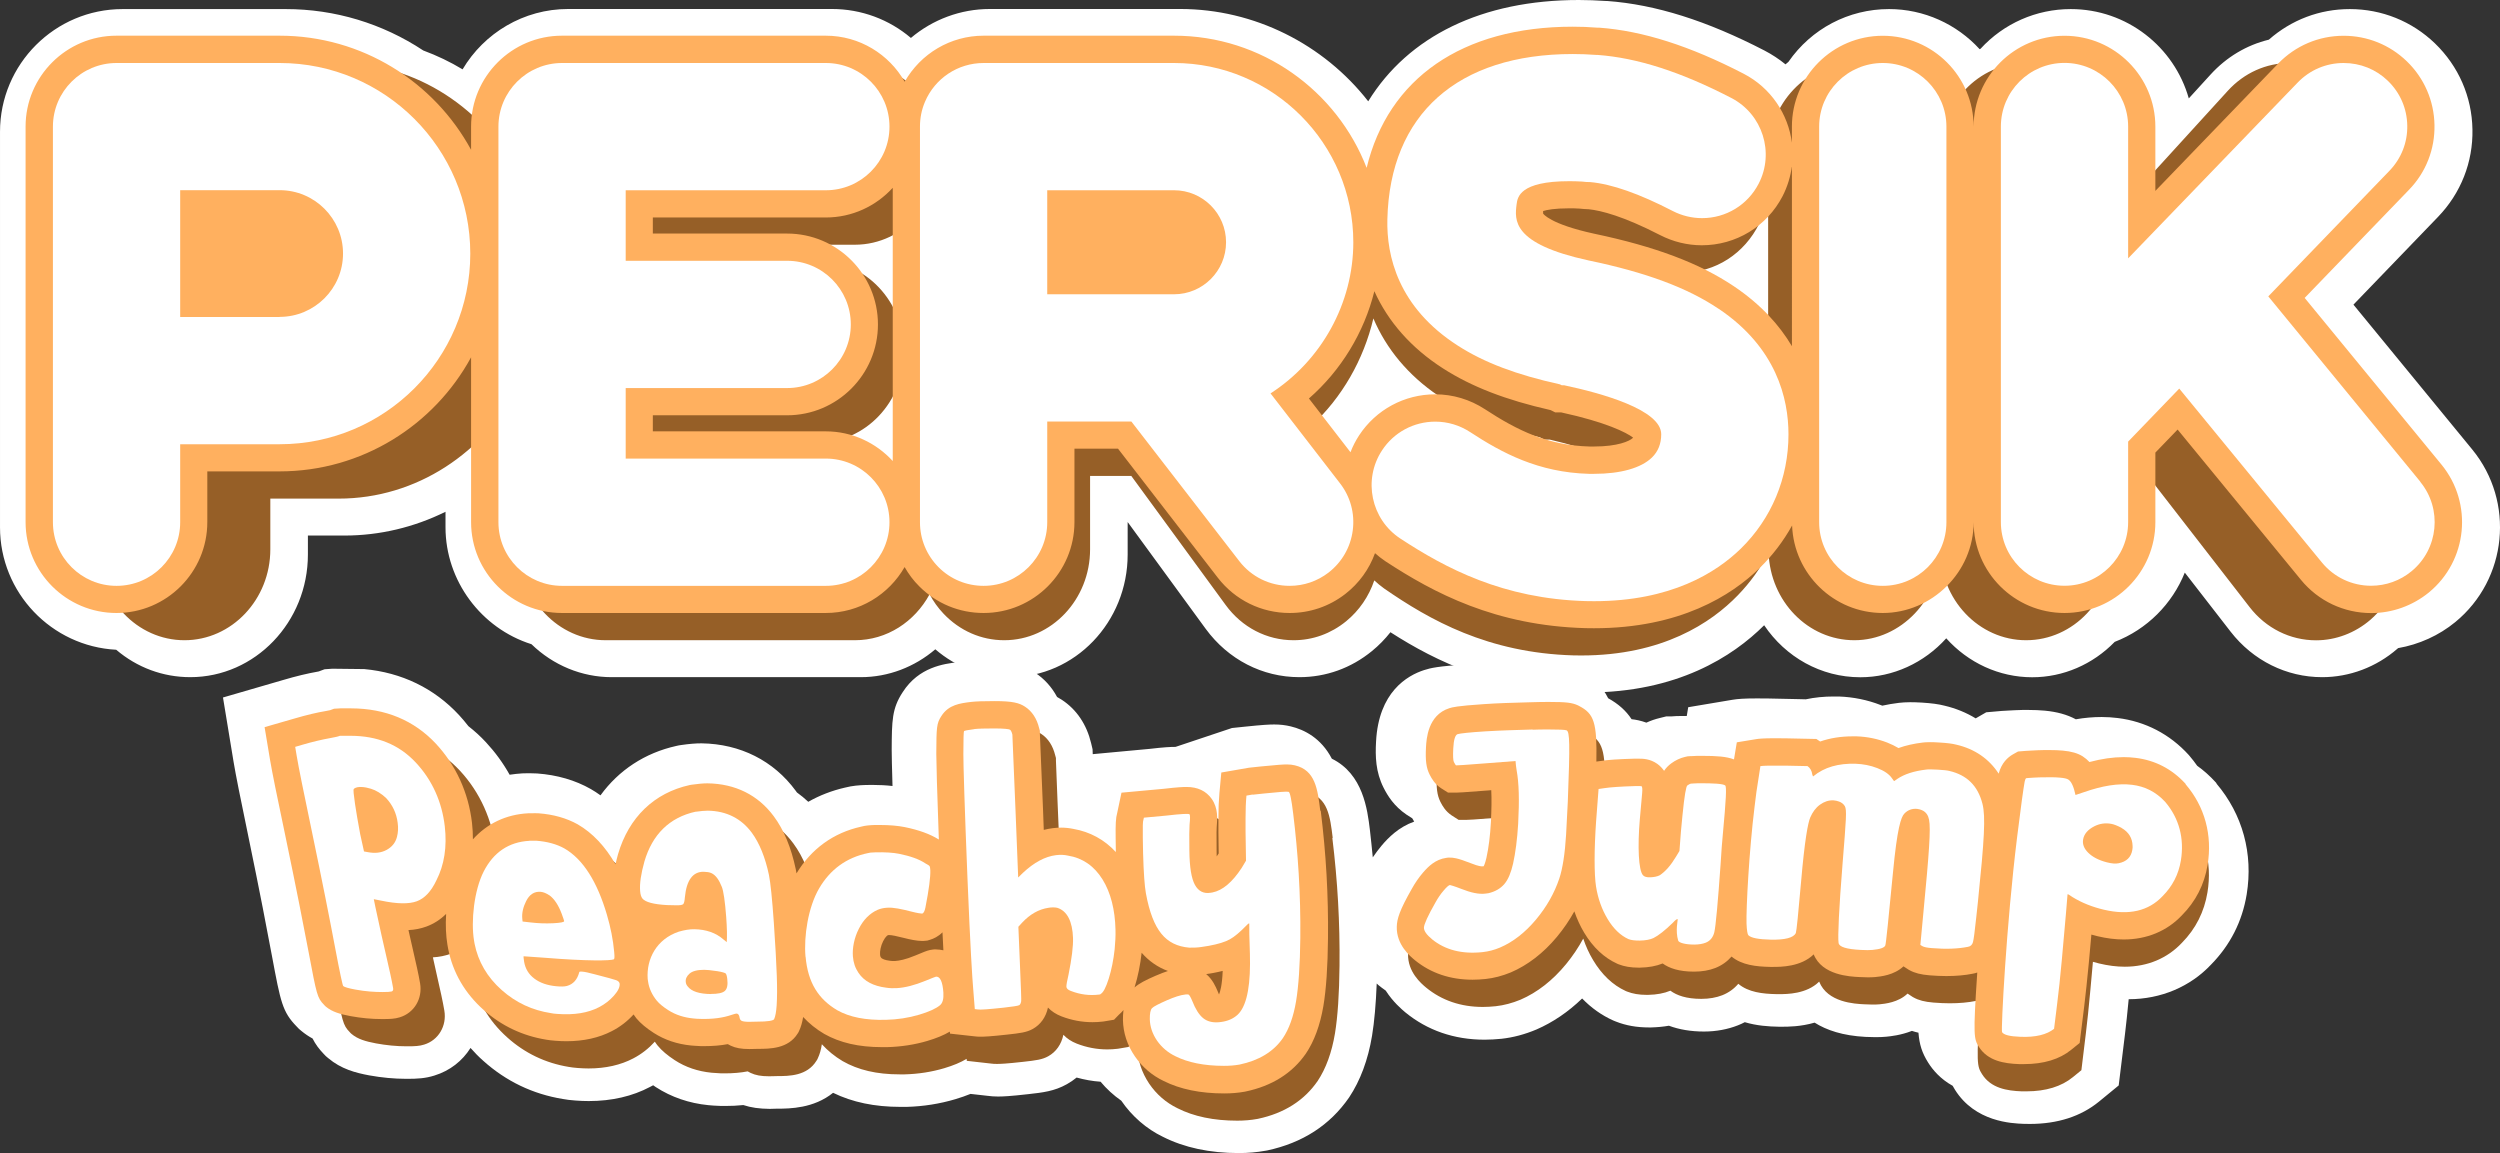 <svg version="1.1" xmlns="http://www.w3.org/2000/svg" xmlns:xlink="http://www.w3.org/1999/xlink" width="391.473" height="180.559" viewBox="0,0,391.473,180.559"><rect x="0" y="0" width="391.473" height="180.559" fill="#333333" stroke="none"/><g transform="translate(7.986,-180.7)"><g data-paper-data="{&quot;isPaintingLayer&quot;:true}" fill-rule="nonzero" stroke="none" stroke-width="0" stroke-linecap="butt" stroke-linejoin="miter" stroke-miterlimit="10" stroke-dasharray="" stroke-dashoffset="0" style="mix-blend-mode: normal"><g><path d="M375.291,254.257c4.975,6.069 4.094,15.052 -1.976,20.027c-2.288,1.876 -5.131,2.985 -8.073,3.184c-0.341,0.384 -0.696,0.739 -1.094,1.08c-2.402,2.075 -5.43,3.227 -8.528,3.227c-4.051,0 -7.846,-1.89 -10.405,-5.202l-14.711,-18.961v5.671c0,6.439 -4.307,11.883 -10.191,13.631c-2.459,2.971 -6.069,4.861 -10.092,4.861v0c-5.487,0 -10.206,-3.497 -12.295,-8.486c-1.109,1.109 -2.402,2.033 -3.838,2.743c-2.445,3.468 -6.354,5.728 -10.76,5.728c-6.951,0 -12.665,-5.629 -13.347,-12.807c-0.455,0.526 -0.938,1.023 -1.436,1.507c-0.071,0.057 -0.142,0.128 -0.199,0.185c-0.952,1.45 -2.033,2.814 -3.255,4.079c-4.165,4.307 -11.797,9.424 -24.519,9.424c-0.398,0 -0.81,-0.014 -1.222,-0.014c-13.375,-0.384 -22.486,-5.515 -29.664,-10.49c-0.54,-0.384 -1.038,-0.81 -1.521,-1.251c-0.853,2.516 -2.359,4.719 -4.406,6.396c-2.388,1.947 -5.231,2.971 -8.23,2.971c-4.207,0 -8.088,-2.018 -10.646,-5.529l-14.768,-20.198h-6.453v11.499c0,7.846 -6.027,14.228 -13.446,14.228c-3.596,0 -6.965,-1.478 -9.509,-4.165c-0.824,-0.867 -1.507,-1.834 -2.075,-2.857c-0.043,-0.043 -0.1,-0.071 -0.142,-0.114c-2.331,4.264 -6.666,7.135 -11.641,7.135h-39.045c-3.923,0 -7.434,-1.791 -9.893,-4.62c-6.368,-1.421 -11.129,-7.093 -11.129,-13.873v-11.755c-5.629,5.032 -12.878,8.073 -20.795,8.073h-10.703v7.946c0,7.846 -6.027,14.228 -13.446,14.228c-3.767,0 -7.178,-1.649 -9.623,-4.307c-0.327,0.014 -0.64,0.043 -0.967,0.043c-7.846,0 -14.228,-6.382 -14.228,-14.228v-61.944c0,-7.846 6.382,-14.228 14.228,-14.228h25.542c7.135,0 13.773,2.217 19.26,5.984c4.023,1.407 7.69,3.61 10.845,6.467c0.867,-7.007 6.851,-12.451 14.1,-12.451h41.305c5.089,0 9.537,2.715 12.053,6.752c0.142,0.1 0.284,0.199 0.412,0.298c2.516,-4.321 7.135,-7.05 12.238,-7.05h29.821c13.731,0 25.485,8.599 30.162,20.695c3.369,-13.972 14.939,-22.103 32.265,-22.103c1.237,0 2.516,0.043 3.923,0.156h0.27c6.766,0.497 14.143,2.843 22.572,7.206c2.459,1.265 4.364,3.17 5.671,5.387c1.009,-1.834 2.388,-3.411 4.037,-4.605c2.502,-4.037 6.979,-6.737 12.068,-6.737c5.757,0 10.717,3.44 12.949,8.372c1.265,-1.322 2.772,-2.374 4.449,-3.084c2.615,-3.212 6.595,-5.288 11.058,-5.288c7.846,0 14.228,6.382 14.228,14.228v6.823l11.343,-12.437c2.118,-2.331 4.861,-3.781 7.832,-4.207l0.057,-0.057c2.715,-2.8 6.354,-4.349 10.248,-4.349c3.71,0 7.206,1.407 9.879,3.98c2.743,2.644 4.278,6.197 4.349,9.992c0.071,3.795 -1.336,7.405 -3.98,10.134l-16.346,16.943l21.42,26.097zM126.335,249.638c2.502,0.753 4.705,2.16 6.425,4.037v-10.092c-1.464,2.686 -3.71,4.833 -6.425,6.055zM132.774,229.511v-11.215c-1.805,0.952 -3.809,1.507 -5.956,1.507h-3.767c2.018,1.109 3.738,2.701 5.017,4.605c1.933,1.251 3.553,3.013 4.691,5.103zM269.824,230.818v-15.379c-0.497,0.526 -1.038,1.009 -1.606,1.45c-1.805,3.426 -4.804,5.842 -8.301,6.808c1.635,0.81 3.155,1.691 4.563,2.63c2.104,1.407 3.866,2.914 5.359,4.477zM204.44,252.31c0.341,-0.91 0.796,-1.791 1.35,-2.644c2.644,-4.023 7.093,-6.425 11.911,-6.425c0.071,0 0.142,0.014 0.213,0.014c-4.563,-3.17 -7.903,-7.221 -9.893,-11.897c-1.35,5.7 -4.15,10.973 -8.059,15.166zM233.849,249.922c0.128,0.057 0.27,0.1 0.398,0.142l-0.128,-0.071c-0.085,-0.028 -0.171,-0.043 -0.27,-0.071zM235.682,250.348h-0.569c1.166,0.341 2.388,0.597 3.653,0.782c-0.938,-0.256 -1.962,-0.526 -3.099,-0.782z" fill="#ffffff"/><path d="M240.529,289.124c-0.441,0 -0.895,0 -1.35,-0.014c-12.892,-0.37 -22.117,-4.705 -29.437,-9.41c-0.853,1.08 -1.819,2.075 -2.885,2.942c-3.283,2.686 -7.206,4.094 -11.371,4.094c-5.799,0 -11.144,-2.757 -14.669,-7.562l-12.224,-16.73v5.089c0,10.589 -8.258,19.203 -18.421,19.203c-4.321,0 -8.415,-1.535 -11.698,-4.364c-3.241,2.772 -7.363,4.364 -11.655,4.364h-39.045c-4.648,0 -9.14,-1.862 -12.537,-5.16c-7.889,-2.487 -13.461,-9.95 -13.461,-18.307v-2.431c-4.918,2.431 -10.319,3.724 -15.82,3.724h-5.728v2.971c0,10.589 -8.272,19.203 -18.421,19.203c-4.278,0 -8.329,-1.507 -11.598,-4.293c-10.12,-0.526 -18.194,-8.926 -18.194,-19.174v-61.944c0,-10.589 8.614,-19.203 19.203,-19.203h25.542c7.69,0 15.124,2.246 21.534,6.482c2.146,0.796 4.207,1.777 6.155,2.956c3.369,-5.686 9.566,-9.452 16.531,-9.452h41.305c4.605,0 8.955,1.635 12.366,4.534c3.411,-2.885 7.789,-4.534 12.352,-4.534h29.821c11.613,0 22.472,5.529 29.437,14.455c6.283,-10.191 17.81,-15.863 32.99,-15.863c1.365,0 2.757,0.057 4.264,0.156h0.171c7.576,0.554 15.593,3.084 24.633,7.761c1.166,0.611 2.26,1.322 3.283,2.16c0.156,-0.128 0.298,-0.256 0.455,-0.384c3.596,-5.202 9.424,-8.272 15.763,-8.272c5.472,0 10.604,2.359 14.185,6.283c0.043,-0.028 0.1,-0.057 0.142,-0.071c3.639,-3.966 8.727,-6.211 14.129,-6.211c8.784,0 16.204,5.927 18.478,13.986l3.411,-3.738c2.502,-2.743 5.629,-4.605 9.125,-5.458c3.539,-3.113 7.96,-4.79 12.679,-4.79c5.003,0 9.736,1.905 13.333,5.373c3.696,3.568 5.785,8.344 5.87,13.475c0.1,5.131 -1.819,9.978 -5.373,13.674l-13.262,13.759l18.606,22.685c6.709,8.187 5.515,20.312 -2.658,27.021c-2.558,2.104 -5.686,3.511 -8.955,4.079c-0.043,0.028 -0.071,0.071 -0.114,0.1c-3.298,2.871 -7.491,4.449 -11.783,4.449c-5.586,0 -10.817,-2.601 -14.328,-7.121l-7.178,-9.253c-1.962,4.904 -5.913,8.898 -10.973,10.845c-3.44,3.539 -8.073,5.543 -12.92,5.543c-5.188,0 -10.035,-2.274 -13.461,-6.098c-3.468,3.852 -8.344,6.098 -13.446,6.098c-6.211,0 -11.726,-3.184 -15.067,-8.145c-4.918,4.904 -13.617,10.532 -27.703,10.532zM205.89,263.51l5.614,5.245c0.37,0.355 0.682,0.611 0.967,0.796c6.908,4.79 14.953,9.267 26.978,9.609c0.355,0 0.711,0.014 1.08,0.014c10.973,0 17.455,-4.307 20.951,-7.903c0.952,-0.981 1.834,-2.089 2.686,-3.369l0.284,-0.441l0.583,-0.554c0.412,-0.398 0.796,-0.81 1.18,-1.237l7.59,-8.557l1.08,11.385c0.455,4.733 4.065,8.301 8.4,8.301c2.63,0 5.074,-1.322 6.709,-3.625l0.725,-1.038l1.137,-0.554c0.952,-0.469 1.791,-1.066 2.502,-1.791l5.245,-5.273l2.871,6.865c1.379,3.298 4.406,5.43 7.704,5.43c2.374,0 4.648,-1.109 6.268,-3.056l0.967,-1.166l1.45,-0.426c3.909,-1.151 6.638,-4.804 6.638,-8.869v-20.198l23.623,30.446c1.62,2.075 3.966,3.269 6.467,3.269c1.905,0 3.767,-0.711 5.273,-2.004c0.256,-0.213 0.483,-0.455 0.711,-0.696l1.35,-1.464l1.976,-0.128c1.919,-0.128 3.781,-0.867 5.259,-2.075c3.951,-3.241 4.52,-9.083 1.279,-13.02l-24.235,-29.522l19.416,-20.127c1.72,-1.777 2.63,-4.122 2.587,-6.595c-0.043,-2.473 -1.052,-4.776 -2.829,-6.496c-1.734,-1.677 -4.008,-2.587 -6.425,-2.587c-2.53,0 -4.904,1.009 -6.666,2.829l-1.18,1.222l-1.748,0.298c-1.862,0.27 -3.539,1.18 -4.861,2.63l-19.999,21.932v-19.672c0,-5.103 -4.15,-9.253 -9.253,-9.253c-2.8,0 -5.415,1.251 -7.192,3.454l-0.782,0.967l-1.137,0.483c-1.052,0.441 -1.99,1.094 -2.8,1.947l-5.089,5.302l-3.042,-6.695c-1.507,-3.312 -4.804,-5.458 -8.429,-5.458c-3.198,0 -6.14,1.649 -7.846,4.392l-0.512,0.824l-0.796,0.569c-1.038,0.753 -1.947,1.777 -2.601,2.971l-1.222,2.203v40.183l-8.571,-8.997c-1.308,-1.365 -2.829,-2.644 -4.534,-3.795c-1.194,-0.796 -2.544,-1.578 -3.994,-2.303l-11.641,-5.785l12.537,-3.454c2.217,-0.611 4.065,-2.146 5.231,-4.335l0.497,-0.938l0.839,-0.654c0.426,-0.327 0.768,-0.64 1.052,-0.938l4.733,-5.06l-3.553,-6.012c-0.895,-1.507 -2.16,-2.715 -3.667,-3.497c-7.818,-4.037 -14.569,-6.226 -20.639,-6.652h-0.142c-1.393,-0.1 -2.573,-0.142 -3.696,-0.142c-14.839,0 -24.576,6.496 -27.433,18.307l-2.857,11.869l3.653,8.599c1.635,3.852 4.378,7.135 8.145,9.751l8.926,6.197h5.259l0.085,-0.284l1.763,0.412c1.222,0.284 2.317,0.569 3.326,0.839l-2.047,9.708c-1.578,-0.227 -3.013,-0.54 -4.378,-0.952l-19.97,-5.984c-1.507,0.711 -2.8,1.834 -3.738,3.283c-0.341,0.526 -0.64,1.109 -0.881,1.72l-3.198,8.187l-12.437,-16.09l2.885,-3.084c3.326,-3.568 5.7,-8.031 6.851,-12.906l2.701,-11.456l-3.553,-9.182c-4.065,-10.476 -14.313,-17.526 -25.528,-17.526h-29.821c-3.298,0 -6.268,1.72 -7.946,4.591l-2.857,4.89l-5.543,-4.236l-0.512,-0.839c-1.72,-2.757 -4.648,-4.406 -7.832,-4.406h-41.305c-4.648,0 -8.585,3.482 -9.168,8.102l-1.18,9.481l-7.078,-6.396c-2.715,-2.459 -5.799,-4.293 -9.154,-5.458l-0.625,-0.213l-0.554,-0.384c-4.861,-3.34 -10.547,-5.117 -16.445,-5.117h-25.542c-5.103,0 -9.253,4.15 -9.253,9.253v61.944c0,5.103 4.15,9.253 9.253,9.253c0.156,0 0.298,-0.014 0.455,-0.028l2.558,-0.171l1.62,1.748c1.606,1.748 3.724,2.701 5.97,2.701c4.676,0 8.471,-4.15 8.471,-9.253v-12.92h15.678c6.368,0 12.565,-2.416 17.469,-6.808l8.287,-7.42v22.884c0,4.293 3.042,8.088 7.235,9.026l1.592,0.355l1.066,1.237c1.635,1.876 3.809,2.9 6.126,2.9h39.045c2.956,0 5.742,-1.748 7.277,-4.548l2.743,-5.003l5.444,4.023l0.668,1.052c0.398,0.725 0.853,1.35 1.336,1.862c1.592,1.677 3.681,2.615 5.899,2.615c4.676,0 8.471,-4.15 8.471,-9.253v-16.474h13.958l16.261,22.245c1.62,2.217 4.037,3.482 6.624,3.482c1.862,0 3.568,-0.625 5.074,-1.848c1.293,-1.066 2.274,-2.502 2.843,-4.15l2.487,-7.263zM218.285,238.309h0.057c0,0 -0.043,0 -0.057,0zM137.735,266.481l-8.642,-9.452c-1.123,-1.237 -2.573,-2.146 -4.179,-2.63l-12.736,-3.838l12.124,-5.472c1.691,-0.768 3.141,-2.146 4.094,-3.895l2.53,-4.676l-2.53,-4.676c-0.725,-1.35 -1.777,-2.487 -3.013,-3.283l-0.867,-0.554l-0.569,-0.853c-0.839,-1.251 -1.962,-2.288 -3.269,-3.013l-17.028,-9.338h23.183c1.251,0 2.473,-0.313 3.625,-0.924l7.306,-3.852v56.429z" fill="#ffffff"/><g><path d="M365.071,257.711c4.705,6.069 3.866,15.052 -1.862,20.027c-2.402,2.075 -5.43,3.227 -8.528,3.227c-4.051,0 -7.846,-1.89 -10.405,-5.202l-18.251,-23.538l-3.298,3.61v10.888c0,7.846 -6.027,14.228 -13.446,14.228v0c-7.405,0 -13.446,-6.382 -13.446,-14.228c0,7.846 -6.183,14.228 -13.446,14.228c-7.263,0 -13.162,-6.098 -13.432,-13.702c-1.279,2.431 -2.885,4.676 -4.819,6.666c-4.165,4.307 -11.797,9.424 -24.519,9.424c-0.398,0 -0.81,-0.014 -1.222,-0.014c-13.375,-0.384 -22.486,-5.515 -29.664,-10.49c-0.54,-0.384 -1.038,-0.81 -1.521,-1.251c-0.853,2.516 -2.359,4.719 -4.406,6.396c-2.388,1.947 -5.231,2.971 -8.23,2.971c-4.207,0 -8.088,-2.018 -10.646,-5.529l-14.768,-20.198h-6.453v11.499c0,7.846 -6.027,14.228 -13.446,14.228c-3.596,0 -6.965,-1.478 -9.509,-4.165c-0.867,-0.91 -1.592,-1.933 -2.175,-3.028c-2.331,4.293 -6.681,7.192 -11.684,7.192h-39.045c-7.405,0 -13.446,-6.382 -13.446,-14.228v-25.812c-5.472,10.632 -16.133,17.867 -28.357,17.867h-10.703v7.946c0,7.846 -6.041,14.228 -13.446,14.228c-7.405,0 -13.446,-6.382 -13.446,-14.228v-61.944c0,-7.846 6.027,-14.228 13.446,-14.228h24.149c12.224,0 22.884,7.235 28.357,17.867v-3.639c0,-7.846 6.027,-14.228 13.446,-14.228h39.045c5.003,0 9.367,2.914 11.684,7.206c2.359,-4.406 6.78,-7.206 11.67,-7.206h28.186c12.977,0 24.092,8.599 28.513,20.695c3.184,-13.972 14.114,-22.103 30.503,-22.103c1.166,0 2.388,0.043 3.71,0.156h0.256c6.396,0.497 13.375,2.843 21.335,7.206c4.065,2.217 6.595,6.339 7.15,10.803v-2.516c0,-7.846 6.041,-14.228 13.446,-14.228c7.405,0 13.446,6.382 13.446,14.228v0c0,-7.846 6.041,-14.228 13.446,-14.228c7.405,0 13.446,6.382 13.446,14.228v10.063l18.18,-19.942c2.558,-2.8 5.998,-4.349 9.68,-4.349c3.497,0 6.823,1.407 9.338,3.98c2.587,2.644 4.037,6.197 4.108,9.992c0.071,3.795 -1.265,7.405 -3.767,10.134l-15.45,16.943l20.255,26.097zM135.773,257.143v-42.769c-2.459,2.857 -5.984,4.648 -9.907,4.648h-25.599v2.516h19.871c7.405,0 13.446,6.382 13.446,14.228c0,7.846 -6.027,14.228 -13.446,14.228h-19.871v2.516h25.599c3.923,0 7.448,1.805 9.907,4.648zM245.362,253.49c-0.981,-0.796 -3.994,-2.416 -10.66,-3.951h-0.867l-0.682,-0.355c-6.652,-1.592 -11.712,-3.667 -15.92,-6.524c-4.705,-3.184 -8.13,-7.32 -10.163,-12.096c-1.521,6.467 -4.918,12.394 -9.694,16.801l6.155,8.415c0.327,-0.91 0.753,-1.791 1.279,-2.644c2.502,-4.023 6.709,-6.425 11.257,-6.425c2.615,0 5.16,0.81 7.363,2.331c4.875,3.383 9.367,5.671 15.493,5.842c0.242,0 0.441,0 0.654,0c3.511,0 5.259,-0.839 5.742,-1.336c0.014,-0.028 0.028,-0.043 0.043,-0.057zM268.886,210.962c-0.199,1.606 -0.64,3.198 -1.379,4.719c-2.317,4.747 -6.908,7.69 -11.954,7.69c-2.132,0 -4.264,-0.554 -6.169,-1.592c-5.444,-2.971 -8.742,-3.852 -10.575,-4.051c-0.441,-0.014 -0.895,-0.043 -1.35,-0.1c-0.54,-0.043 -1.052,-0.043 -1.549,-0.043c-2.16,0 -3.312,0.242 -3.852,0.426c0,0.185 -0.014,0.327 0,0.398c0,0 0.952,1.635 7.576,3.155c9.012,2.004 15.593,4.62 20.667,8.23c4.023,2.857 6.737,6.098 8.585,9.381z" fill="#965f27"/><path d="M372.349,273.474c-2.544,2.075 -5.742,3.227 -9.026,3.227c-4.278,0 -8.287,-1.89 -11.002,-5.202l-19.317,-23.538l-3.482,3.61v10.888c0,7.846 -6.382,14.228 -14.228,14.228v0c-7.846,0 -14.228,-6.382 -14.228,-14.228c0,7.846 -6.567,14.228 -14.228,14.228c-7.661,0 -13.915,-6.098 -14.2,-13.702c-1.35,2.431 -3.042,4.676 -5.089,6.666c-4.406,4.307 -12.494,9.424 -25.94,9.424c-0.426,0 -0.867,-0.014 -1.293,-0.014c-14.143,-0.384 -23.794,-5.515 -31.384,-10.49c-0.569,-0.384 -1.109,-0.81 -1.606,-1.251c-0.91,2.516 -2.502,4.719 -4.662,6.396c-2.516,1.947 -5.529,2.971 -8.699,2.971c-4.435,0 -8.543,-2.018 -11.257,-5.529l-15.621,-20.198h-6.823v11.499c0,7.846 -6.382,14.228 -14.228,14.228c-3.809,0 -7.377,-1.478 -10.063,-4.165c-0.924,-0.91 -1.677,-1.933 -2.303,-3.028c-2.459,4.293 -7.064,7.192 -12.352,7.192h-41.305c-7.846,0 -14.228,-6.382 -14.228,-14.228v-25.812c-5.785,10.632 -17.057,17.867 -29.991,17.867h-11.314v7.946c0,7.846 -6.382,14.228 -14.228,14.228c-7.846,0 -14.228,-6.382 -14.228,-14.228v-61.944c0,-7.846 6.382,-14.228 14.228,-14.228h25.542c12.935,0 24.206,7.235 29.991,17.867v-3.639c0,-7.846 6.382,-14.228 14.228,-14.228h41.305c5.302,0 9.921,2.914 12.366,7.206c2.502,-4.406 7.178,-7.206 12.352,-7.206h29.821c13.731,0 25.485,8.599 30.162,20.695c3.369,-13.972 14.939,-22.103 32.265,-22.103c1.237,0 2.516,0.043 3.923,0.156h0.27c6.766,0.497 14.143,2.843 22.572,7.206c4.293,2.217 6.979,6.339 7.562,10.803v-2.516c0,-7.846 6.382,-14.228 14.228,-14.228c7.846,0 14.228,6.382 14.228,14.228v0c0,-7.846 6.382,-14.228 14.228,-14.228c7.846,0 14.228,6.382 14.228,14.228v10.063l19.231,-19.942c2.715,-2.8 6.354,-4.349 10.248,-4.349c3.71,0 7.206,1.407 9.879,3.98c2.743,2.644 4.278,6.197 4.349,9.992c0.071,3.795 -1.336,7.405 -3.98,10.134l-16.346,16.943l21.42,26.097c4.975,6.069 4.094,15.052 -1.976,20.027zM131.808,252.878v-42.769c-2.615,2.857 -6.339,4.648 -10.49,4.648h-27.077v2.516h21.022c7.846,0 14.228,6.382 14.228,14.228c0,7.846 -6.382,14.228 -14.228,14.228h-21.022v2.516h27.077c4.15,0 7.889,1.805 10.49,4.648zM247.736,249.225c-1.038,-0.796 -4.222,-2.416 -11.272,-3.951h-0.924l-0.711,-0.355c-7.036,-1.592 -12.394,-3.667 -16.843,-6.524c-4.975,-3.184 -8.614,-7.32 -10.76,-12.096c-1.606,6.467 -5.202,12.394 -10.248,16.801l6.51,8.415c0.341,-0.91 0.796,-1.791 1.35,-2.644c2.644,-4.023 7.093,-6.425 11.911,-6.425c2.772,0 5.458,0.81 7.789,2.331c5.16,3.383 9.921,5.671 16.389,5.842c0.256,0 0.483,0 0.696,0c3.696,0 5.558,-0.839 6.069,-1.336c0.014,-0.028 0.028,-0.043 0.043,-0.057zM272.61,206.698c-0.213,1.606 -0.682,3.198 -1.464,4.719c-2.459,4.747 -7.306,7.69 -12.65,7.69c-2.26,0 -4.506,-0.554 -6.524,-1.592c-5.771,-2.971 -9.253,-3.852 -11.201,-4.051c-0.469,-0.014 -0.952,-0.043 -1.421,-0.1c-0.569,-0.043 -1.109,-0.043 -1.635,-0.043c-2.288,0 -3.497,0.242 -4.065,0.426c0,0.185 -0.014,0.327 0,0.398c0,0 1.009,1.635 8.017,3.155c9.537,2.004 16.488,4.62 21.861,8.23c4.25,2.857 7.135,6.098 9.083,9.381z" fill="#ffb05f"/></g><path d="M370.998,256.148c3.482,4.236 2.871,10.532 -1.379,14.015c-1.777,1.464 -4.008,2.26 -6.311,2.26c-2.999,0 -5.799,-1.322 -7.704,-3.639l-22.344,-27.234l-8.002,8.301v12.608c0,5.487 -4.463,9.964 -9.964,9.964v0c-5.501,0 -9.964,-4.463 -9.964,-9.964v-61.944c0,-5.501 4.463,-9.964 9.964,-9.964c5.501,0 9.964,4.477 9.964,9.964v20.639l26.566,-27.546c1.905,-1.962 4.449,-3.042 7.178,-3.042c2.601,0 5.06,0.981 6.922,2.786c1.919,1.848 2.999,4.335 3.042,6.993c0.057,2.658 -0.938,5.174 -2.786,7.093l-18.975,19.672l23.822,29.039z" fill="#ffffff"/><path d="M296.802,200.529v61.944c0,5.501 -4.463,9.964 -9.964,9.964c-5.501,0 -9.964,-4.463 -9.964,-9.964v-61.944c0,-5.501 4.463,-9.964 9.964,-9.964c5.501,0 9.964,4.477 9.964,9.964z" fill="#ffffff"/><path d="M261.168,229.07c9.012,6.069 10.902,14.029 10.902,19.644v0c0,6.851 -2.658,13.205 -7.476,17.909c-3.852,3.752 -10.945,8.216 -22.97,8.216c-0.384,0 -0.782,-0.014 -1.18,-0.014h-0.085c-12.991,-0.355 -21.975,-5.145 -29.067,-9.793c-4.591,-3.013 -5.885,-9.211 -2.871,-13.802c1.848,-2.829 4.975,-4.506 8.344,-4.506c1.947,0 3.824,0.569 5.458,1.635c4.989,3.269 10.689,6.325 18.606,6.538c0.298,0 0.554,0 0.81,0c4.15,0 7.363,-0.91 9.054,-2.558c0.967,-0.938 1.45,-2.16 1.45,-3.639c0,-3.852 -9.395,-6.439 -15.209,-7.675h-0.37l-0.284,-0.142c-6.78,-1.492 -11.869,-3.411 -15.976,-6.055c-9.381,-6.012 -11.186,-14.086 -11.044,-19.8c0.398,-16.445 10.987,-25.869 29.039,-25.869c1.166,0 2.374,0.043 3.71,0.142h0.185c6.197,0.455 13.02,2.644 20.923,6.737c4.89,2.53 6.808,8.557 4.278,13.432c-1.72,3.326 -5.117,5.387 -8.855,5.387c-1.592,0 -3.17,-0.384 -4.577,-1.109c-5.245,-2.715 -9.58,-4.236 -12.92,-4.534c-0.426,0 -0.867,-0.028 -1.308,-0.085c-0.711,-0.043 -1.379,-0.057 -2.004,-0.057c-7.761,0 -8.088,2.516 -8.23,3.596c-0.313,2.459 -0.796,6.197 11.272,8.813c9.012,1.876 15.493,4.293 20.383,7.59z" fill="#ffffff"/><path d="M203.929,218.623c0,9.58 -4.989,18.535 -12.963,23.68l10.874,14.072c1.635,2.104 2.345,4.719 2.004,7.363c-0.341,2.644 -1.691,4.989 -3.795,6.624c-1.763,1.35 -3.866,2.075 -6.084,2.075c-3.113,0 -5.984,-1.407 -7.889,-3.866l-16.9,-21.861h-13.176v15.763c0,5.501 -4.477,9.964 -9.964,9.964v0c-2.672,0 -5.174,-1.038 -7.05,-2.914c-1.876,-1.89 -2.914,-4.392 -2.914,-7.05v-61.944c0,-1.35 0.256,-2.644 0.782,-3.88c1.564,-3.696 5.174,-6.084 9.182,-6.084h29.821c15.479,0 28.072,12.593 28.072,28.072zM184.001,218.637c0,-4.492 -3.653,-8.145 -8.145,-8.145h-19.857v16.289h19.857c4.492,0 8.145,-3.653 8.145,-8.145z" fill="#ffffff"/><path d="M89.991,210.493v11.044h25.286c5.501,0 9.964,4.463 9.964,9.964c0,5.501 -4.477,9.964 -9.964,9.964h-25.286v11.044h31.342c5.501,0 9.964,4.463 9.964,9.964c0,5.501 -4.463,9.964 -9.964,9.964h-41.305c-5.501,0 -9.964,-4.463 -9.964,-9.964v-61.944c0,-5.501 4.477,-9.964 9.964,-9.964h41.305c5.501,0 9.964,4.463 9.964,9.964c0,5.501 -4.463,9.964 -9.964,9.964z" fill="#ffffff"/><path d="M65.656,220.414c0,16.46 -13.389,29.849 -29.849,29.849h-15.578v12.21c0,5.501 -4.463,9.964 -9.964,9.964c-5.501,0 -9.964,-4.463 -9.964,-9.964v-61.944c0,-5.501 4.477,-9.964 9.964,-9.964h25.542c16.46,0 29.849,13.389 29.849,29.849zM35.793,230.321c5.487,0 9.935,-4.449 9.935,-9.921c0,-5.472 -4.449,-9.921 -9.921,-9.921h-15.578v19.857h15.578z" fill="#ffffff"/></g><g><path d="M339.074,303.38c4.122,4.861 5.785,11.002 4.747,17.369c-0.696,4.236 -2.573,7.931 -5.572,10.987c-3.241,3.454 -7.846,5.43 -12.906,5.43c-0.199,2.132 -0.398,3.923 -0.569,5.373l-0.995,8.13l-3.084,2.53c-2.829,2.317 -6.482,3.497 -10.831,3.497c-0.313,0 -0.64,-0.014 -0.967,-0.014c-1.876,-0.071 -7.604,-0.298 -10.76,-5.344c-0.114,-0.199 -0.242,-0.398 -0.355,-0.611c-1.919,-1.066 -3.113,-2.473 -3.852,-3.653c-0.952,-1.521 -1.365,-2.829 -1.507,-4.662c-0.355,-0.085 -0.696,-0.171 -1.023,-0.284c-1.748,0.682 -3.312,0.839 -4.023,0.91c-0.455,0.043 -1.009,0.071 -1.677,0.071c-0.441,0 -0.967,-0.014 -1.564,-0.043c-3.553,-0.185 -6.112,-1.052 -7.974,-2.232c-2.203,0.64 -4.179,0.64 -5.103,0.64h-0.497c-1.62,-0.028 -3.482,-0.156 -5.33,-0.711c-0.355,0.185 -0.725,0.355 -1.094,0.497c-1.578,0.625 -3.411,0.967 -5.288,0.967c-2.061,0 -3.895,-0.313 -5.501,-0.91c-0.881,0.156 -1.805,0.242 -2.8,0.27h-0.313c-1.933,0 -3.596,-0.298 -5.16,-0.91l-0.455,-0.185c-1.805,-0.81 -3.426,-1.962 -4.861,-3.44c-2.175,2.104 -4.563,3.724 -7.135,4.847c-1.848,0.782 -3.681,1.265 -5.501,1.464c-0.895,0.085 -1.777,0.142 -2.63,0.142c-4.776,0 -8.969,-1.45 -12.437,-4.293c-0.554,-0.469 -1.905,-1.606 -3.056,-3.397c-0.398,-0.27 -0.782,-0.569 -1.151,-0.867c-0.1,-0.085 -0.171,-0.156 -0.256,-0.242c-0.128,3.241 -0.37,5.97 -0.725,8.145c-0.625,3.809 -1.848,7.064 -3.596,9.694c-2.999,4.349 -7.306,7.121 -12.821,8.301l-0.242,0.043c-1.421,0.256 -2.8,0.37 -4.207,0.37c-4.548,0 -8.543,-0.853 -11.883,-2.544c-2.573,-1.237 -4.847,-3.212 -6.524,-5.657c-1.222,-0.853 -2.303,-1.848 -3.241,-2.971c-1.265,-0.085 -2.516,-0.313 -3.752,-0.654c-0.469,0.384 -0.981,0.739 -1.521,1.038c-1.976,1.109 -3.781,1.308 -6.069,1.564c-2.871,0.327 -3.994,0.37 -4.719,0.37c-0.597,0 -1.137,-0.043 -1.663,-0.114l-2.644,-0.298c-0.725,0.298 -1.521,0.569 -2.359,0.824c-2.431,0.725 -5.003,1.137 -7.647,1.208c-0.341,0 -0.654,0 -0.967,0c-4.051,0 -7.519,-0.725 -10.547,-2.203c-3.042,2.459 -6.808,2.473 -8.642,2.487h-0.298c-0.483,0.028 -0.81,0.028 -0.981,0.028c-1.62,-0.014 -2.928,-0.199 -4.136,-0.597c-0.91,0.1 -1.862,0.142 -2.843,0.142h-0.597c-0.938,-0.028 -1.62,-0.085 -2.047,-0.128c-2.999,-0.298 -5.785,-1.251 -8.216,-2.829c-0.142,-0.1 -0.27,-0.185 -0.412,-0.284c-0.156,0.085 -0.327,0.171 -0.483,0.256c-2.757,1.464 -5.998,2.217 -9.594,2.217c-0.682,0 -1.379,-0.028 -2.104,-0.085c-0.753,-0.057 -1.393,-0.128 -1.976,-0.242c-4.691,-0.768 -8.869,-2.772 -12.423,-5.956c-0.725,-0.64 -1.393,-1.322 -2.018,-2.033c-1.265,2.018 -3.212,3.568 -5.657,4.321c-1.436,0.455 -2.743,0.512 -4.179,0.512h-0.242c-1.876,0 -3.824,-0.185 -5.785,-0.54c-2.146,-0.398 -4.406,-0.995 -6.425,-2.701l-0.37,-0.313l-0.341,-0.355c-0.739,-0.768 -1.293,-1.521 -1.734,-2.402c-0.583,-0.313 -1.18,-0.711 -1.763,-1.194l-0.37,-0.313l-0.341,-0.355c-2.26,-2.317 -2.53,-3.824 -3.88,-11.03c-0.711,-3.824 -1.919,-10.134 -3.653,-18.506c-1.336,-6.439 -2.018,-9.85 -2.359,-11.897l-1.663,-10.106l9.438,-2.743c2.018,-0.597 3.795,-1.023 5.415,-1.308l0.142,-0.028l0.91,-0.341l1.222,-0.085l4.989,0.057c5.856,0.54 10.959,2.999 14.853,7.206c0.483,0.526 0.967,1.094 1.464,1.734c0.981,0.768 1.905,1.606 2.757,2.53c1.436,1.549 2.672,3.241 3.696,5.074c0.654,-0.1 1.322,-0.171 1.99,-0.213l0.625,-0.014h0.213c0.185,0 0.426,0 0.526,0c0.37,0 0.682,0.014 0.952,0.028c3.127,0.227 5.97,1.052 8.415,2.445c0.512,0.298 1.023,0.625 1.507,0.981c2.857,-3.937 6.951,-6.638 11.854,-7.732l0.384,-0.085l0.37,-0.057c1.265,-0.185 2.288,-0.27 3.212,-0.27c6.069,0.085 11.286,2.715 14.754,7.434c0.057,0.085 0.128,0.171 0.185,0.256c0.625,0.455 1.222,0.938 1.777,1.464c1.777,-1.009 3.696,-1.748 5.728,-2.217c1.194,-0.313 2.303,-0.384 3.241,-0.412c0.355,-0.014 0.711,-0.014 1.052,-0.014c1.123,0 2.189,0.057 3.17,0.171c-0.085,-2.8 -0.128,-4.861 -0.128,-5.657c0.028,-4.577 0.028,-6.467 1.734,-9.054c2.53,-3.937 6.482,-4.421 8.599,-4.676c1.023,-0.128 2.26,-0.171 4.307,-0.171c3.198,0 5.487,0.298 7.775,1.791c1.478,0.967 2.644,2.26 3.482,3.824c0.256,0.142 0.497,0.284 0.739,0.441c2.317,1.521 3.895,3.866 4.591,6.794l0.227,0.952l0.028,0.768l8.884,-0.824c2.303,-0.27 3.326,-0.313 4.008,-0.313h0.071l8.841,-2.956l2.047,-0.213c2.729,-0.284 3.795,-0.341 4.563,-0.341c0.938,0 1.763,0.1 2.587,0.298c2.132,0.512 4.762,1.834 6.439,5.06c4.89,2.402 5.572,7.96 5.956,11.129c0.171,1.45 0.313,2.885 0.455,4.321c0.426,-0.625 0.881,-1.237 1.365,-1.819c1.066,-1.265 2.686,-2.914 5.117,-3.781c-0.114,-0.171 -0.213,-0.341 -0.298,-0.512l-0.91,-0.583c-1.947,-1.322 -2.942,-2.942 -3.582,-4.207c-1.251,-2.473 -1.308,-4.932 -1.18,-7.221c0.398,-7.775 4.89,-10.348 7.519,-11.201c1.066,-0.341 2.146,-0.597 6.709,-0.895c2.345,-0.156 4.506,-0.213 6.609,-0.27l1.023,-0.028c0.654,-0.014 1.464,-0.043 2.473,-0.043h0.313c2.786,0 4.762,0.071 6.865,1.052l0.256,0.128c2.146,1.109 3.639,2.558 4.577,4.463c1.592,0.881 2.8,1.947 3.667,3.283c0.668,0.071 1.464,0.227 2.317,0.54c0.682,-0.313 1.379,-0.554 2.089,-0.725l1.038,-0.256h0.839c0.526,-0.043 0.924,-0.057 1.279,-0.057c0,0 0.981,0 1.08,0l0.227,-1.379l6.936,-1.166c0.782,-0.128 1.734,-0.213 3.838,-0.213c0.54,0 1.151,0.014 1.862,0.014c1.365,0.028 4.676,0.1 4.676,0.1l1.094,0.028c1.393,-0.298 2.857,-0.441 4.364,-0.441c0.27,0 0.554,0 0.824,0c2.26,0.085 4.463,0.526 6.538,1.336c0.085,0.028 0.171,0.071 0.256,0.1c0.824,-0.185 1.691,-0.327 2.601,-0.441c0.497,-0.057 1.109,-0.1 1.763,-0.1c0.469,0 1.066,0.014 1.805,0.057c1.564,0.1 2.644,0.242 3.625,0.497c1.734,0.412 3.369,1.08 4.833,1.976l1.649,-0.952l2.431,-0.213c0.242,-0.014 0.682,-0.043 1.251,-0.071l0.839,-0.043c0.853,-0.043 1.421,-0.043 1.947,-0.043c1.052,0 1.933,0.043 2.715,0.114c1.905,0.185 3.468,0.611 4.847,1.35c1.393,-0.242 2.729,-0.355 4.051,-0.355c0.839,0 1.677,0.057 2.487,0.156c4.335,0.526 8.187,2.53 11.144,5.785l0.156,0.185c0.412,0.483 0.796,0.981 1.166,1.507c1.038,0.739 2.004,1.606 2.885,2.573l0.156,0.185z" fill="#ffffff"/><path d="M334.284,307.772c2.956,3.482 4.165,7.974 3.397,12.65c-0.497,3.042 -1.834,5.714 -3.994,7.903c-2.274,2.431 -5.401,3.752 -8.955,3.752c-1.279,0 -2.63,-0.171 -4.037,-0.512c-0.313,-0.085 -0.64,-0.171 -0.952,-0.256c-0.128,1.35 -0.256,2.814 -0.398,4.406c-0.256,2.757 -0.483,5.017 -0.696,6.709l-0.711,5.856l-1.322,1.08c-1.805,1.478 -4.25,2.232 -7.277,2.232c-0.242,0 -0.497,0 -0.753,0c-2.288,-0.085 -4.819,-0.483 -6.211,-2.701c-0.768,-1.251 -0.924,-1.535 -0.256,-11.641c-0.227,0.085 -0.469,0.142 -0.711,0.185c-1.166,0.242 -2.573,0.37 -4.079,0.37c-0.81,0 -1.677,-0.043 -2.573,-0.114c-1.365,-0.114 -2.303,-0.355 -3.113,-0.81l-0.128,-0.071l-0.796,-0.526c-1.45,1.393 -3.539,1.592 -4.364,1.677c-0.298,0.028 -0.668,0.043 -1.123,0.043c-0.37,0 -0.796,-0.014 -1.279,-0.043c-1.507,-0.071 -5.785,-0.284 -7.078,-3.553c-1.962,1.962 -5.089,1.962 -6.24,1.962h-0.441c-2.175,-0.043 -4.392,-0.284 -5.984,-1.62c-0.654,0.782 -1.507,1.393 -2.502,1.791c-0.938,0.37 -2.061,0.569 -3.255,0.569h-0.057c-2.303,0 -3.824,-0.54 -4.819,-1.279c-0.981,0.412 -2.132,0.625 -3.497,0.654h-0.242c-1.166,0 -2.175,-0.171 -3.07,-0.526l-0.199,-0.085c-2.018,-0.924 -3.738,-2.558 -5.103,-4.847c-0.625,-1.038 -1.137,-2.175 -1.535,-3.354c-0.753,1.393 -1.649,2.729 -2.686,3.994c-2.104,2.558 -4.506,4.435 -7.135,5.572c-1.308,0.54 -2.601,0.881 -3.88,1.023c-0.682,0.071 -1.365,0.114 -2.018,0.114c-3.454,0 -6.439,-1.023 -8.884,-3.028c-0.753,-0.625 -2.914,-2.445 -2.829,-5.288c0.043,-1.194 0.426,-2.544 2.331,-5.927c0.469,-0.881 1.066,-1.748 1.706,-2.516c0.853,-1.009 1.933,-2.075 3.568,-2.317l0.298,-0.043h0.298c0.469,0 1.052,0 3.326,0.91c1.123,0.455 1.592,0.469 1.677,0.455h0.142c0.057,-0.014 0.085,-0.028 0.085,-0.028c0,-0.014 0.199,-0.384 0.412,-1.322c0.327,-1.521 0.569,-3.482 0.682,-5.543c0.1,-1.99 0.128,-3.667 0.057,-5.032l-0.483,0.043c-4.008,0.313 -4.591,0.341 -4.932,0.341h-1.251l-1.109,-0.711c-0.938,-0.64 -1.393,-1.421 -1.748,-2.118c-0.512,-1.038 -0.668,-2.203 -0.554,-4.293c0.057,-1.237 0.256,-5.017 3.596,-6.098c0.441,-0.142 1.109,-0.355 5.344,-0.64c2.246,-0.156 4.364,-0.213 6.425,-0.27l0.981,-0.028c0.611,-0.014 1.379,-0.043 2.331,-0.043h0.313c2.686,0 3.568,0.114 4.492,0.54l0.156,0.085c2.317,1.208 2.786,2.601 2.672,8.713l0.711,-0.1c0.995,-0.171 2.686,-0.284 5.117,-0.355c0.284,0 0.526,0 0.711,0c0.611,0 1.734,0 2.871,0.81c0.441,0.327 0.782,0.711 1.052,1.094c0.298,-0.455 0.654,-0.839 1.123,-1.18c0.654,-0.483 1.379,-0.824 2.089,-0.995l0.441,-0.1l0.455,-0.028h0.142c0.327,-0.014 0.625,-0.043 0.895,-0.043h0.725c2.246,0 3.752,0.1 4.932,0.554l0.441,-2.672l2.971,-0.497c0.441,-0.071 1.094,-0.142 2.914,-0.142c0.512,0 1.094,0.014 1.763,0.014c1.35,0.028 4.634,0.1 4.634,0.1l0.583,0.398c1.521,-0.54 3.198,-0.81 5.003,-0.81c0.213,0 0.426,0 0.64,0c1.62,0.057 3.198,0.384 4.691,0.967c0.625,0.256 1.222,0.54 1.748,0.867c1.123,-0.412 2.374,-0.696 3.767,-0.867c0.27,-0.028 0.64,-0.057 1.109,-0.057c0.37,0 0.867,0.014 1.464,0.057c1.18,0.071 1.947,0.171 2.558,0.327c2.857,0.668 5.089,2.232 6.567,4.548c0.426,-1.677 1.407,-2.558 2.189,-3.013l0.796,-0.455l1.194,-0.1c0.213,-0.014 0.569,-0.043 1.023,-0.057l0.867,-0.043c0.682,-0.028 1.208,-0.028 1.677,-0.028c0.867,0 1.564,0.028 2.16,0.085c1.336,0.128 2.274,0.398 3.07,0.895c0.398,0.27 0.753,0.569 1.052,0.895c1.89,-0.512 3.653,-0.768 5.302,-0.768c0.611,0 1.222,0.043 1.805,0.114c3.028,0.37 5.6,1.72 7.675,3.994l0.1,0.114z" fill="#965f27"/><path d="M200.645,311.923c0.824,6.737 1.194,13.276 1.123,19.985c-0.043,4.435 -0.284,8.002 -0.711,10.604c-0.497,2.999 -1.421,5.515 -2.715,7.462c-2.118,3.07 -5.245,5.046 -9.31,5.913l-0.142,0.028c-1.009,0.185 -2.061,0.27 -3.141,0.27c-3.667,0 -6.808,-0.654 -9.353,-1.947c-1.791,-0.867 -3.298,-2.175 -4.435,-3.852c-1.18,-1.763 -1.805,-3.681 -1.848,-5.7c0,-0.469 0.014,-0.995 0.085,-1.564c-0.227,0.256 -0.441,0.512 -0.711,0.725l-0.768,0.796l-1.507,0.256l-0.185,0.028c-0.569,0.071 -1.109,0.1 -1.635,0.1c-1.606,0 -3.212,-0.298 -4.776,-0.91c-0.839,-0.327 -1.535,-0.796 -2.089,-1.379c-0.313,1.492 -1.137,2.672 -2.359,3.354c-0.938,0.526 -1.89,0.654 -3.951,0.881c-2.644,0.298 -3.596,0.327 -4.094,0.327c-0.355,0 -0.654,-0.014 -0.938,-0.057l-3.781,-0.426l-0.028,-0.313c-0.952,0.569 -2.075,1.038 -3.497,1.464c-1.962,0.583 -4.037,0.91 -6.197,0.967c-0.284,0 -0.54,0 -0.81,0c-3.568,0 -6.482,-0.682 -8.912,-2.075c-1.265,-0.753 -2.331,-1.635 -3.255,-2.644c-0.128,0.853 -0.327,1.564 -0.625,2.189l-0.1,0.213l-0.128,0.199c-1.464,2.374 -4.278,2.388 -6.14,2.388c-0.128,0.014 -0.313,0.014 -0.526,0.014c-0.355,0.014 -0.597,0.014 -0.725,0.014h-0.043c-1.237,0 -2.089,-0.156 -2.871,-0.526c-0.156,-0.071 -0.313,-0.156 -0.455,-0.242c-1.094,0.213 -2.288,0.313 -3.596,0.313h-0.54c-0.668,-0.028 -1.194,-0.071 -1.521,-0.1c-2.146,-0.213 -4.079,-0.867 -5.757,-1.962c-1.151,-0.753 -2.033,-1.492 -2.686,-2.288c-0.171,-0.199 -0.298,-0.412 -0.441,-0.611c-0.967,1.066 -2.089,1.947 -3.369,2.615c-1.976,1.038 -4.335,1.578 -7.007,1.578c-0.54,0 -1.094,-0.028 -1.677,-0.071c-0.569,-0.043 -1.023,-0.1 -1.421,-0.171c-3.639,-0.597 -6.88,-2.146 -9.637,-4.62c-2.942,-2.63 -4.804,-5.87 -5.529,-9.623l-0.114,-0.64c-0.213,-1.365 -0.284,-3.042 -0.185,-4.819c-0.895,0.91 -1.919,1.564 -3.056,1.99c-0.839,0.313 -1.748,0.497 -2.757,0.554c0.227,1.08 0.455,2.061 0.654,2.942c0.512,2.246 0.881,3.88 1.137,5.387c0.412,2.402 -0.924,4.648 -3.155,5.33c-0.739,0.242 -1.507,0.27 -2.587,0.27h-0.199c-1.535,0 -3.141,-0.156 -4.762,-0.455c-1.649,-0.313 -2.857,-0.668 -3.824,-1.478l-0.156,-0.142l-0.142,-0.156c-1.052,-1.08 -1.151,-1.62 -2.359,-8.102c-0.711,-3.838 -1.933,-10.177 -3.667,-18.606c-1.279,-6.211 -1.99,-9.708 -2.303,-11.655l-0.839,-5.117l4.62,-1.35c1.876,-0.554 3.468,-0.938 4.89,-1.18l0.625,-0.128l-0.114,0.043l0.725,-0.27l0.967,-0.057h1.663c5.302,0.014 9.708,1.876 13.077,5.515c3.127,3.383 5.06,7.675 5.6,12.423c0.1,0.881 0.142,1.734 0.142,2.573c2.175,-2.473 5.103,-3.895 8.514,-4.079h0.27h0.142c0,0 0.497,-0.014 0.654,-0.014c0.213,0 0.398,0.014 0.554,0.014c2.288,0.171 4.335,0.753 6.055,1.734c2.317,1.35 4.25,3.454 5.842,6.254c0.114,-0.512 0.227,-1.038 0.384,-1.592c1.663,-5.771 5.586,-9.594 11.058,-10.817l0.156,-0.028l0.156,-0.028c1.009,-0.142 1.777,-0.213 2.431,-0.213c4.307,0.057 7.803,1.834 10.234,5.145c1.578,2.132 2.715,4.932 3.411,8.315c0.043,0.185 0.071,0.398 0.114,0.64c2.274,-3.838 5.714,-6.368 9.992,-7.32c0.611,-0.171 1.265,-0.227 2.047,-0.256c0.313,0 0.611,0 0.895,0c1.45,0 2.715,0.114 3.781,0.327c2.203,0.455 3.937,1.094 5.273,1.947c-0.27,-7.263 -0.398,-12.281 -0.398,-13.418c0.028,-4.136 0.028,-4.762 0.796,-5.941c1.123,-1.763 2.871,-1.976 4.577,-2.189c0.768,-0.085 1.848,-0.128 3.625,-0.128c2.857,0 3.838,0.298 4.719,0.881c1.08,0.711 1.819,1.876 2.175,3.354l0.114,0.412v0.426c0.199,5.046 0.284,7.434 0.483,11.982c0.043,1.18 0.085,2.189 0.114,3.113c0.469,-0.114 0.924,-0.213 1.393,-0.27c0.455,-0.057 0.881,-0.085 1.293,-0.085c0.654,0 1.293,0.071 1.905,0.199c2.587,0.455 4.804,1.691 6.567,3.625l-0.028,-2.175c-0.043,-2.16 0.014,-3.17 0.227,-3.951l0.668,-3.17l6.567,-0.611c2.146,-0.256 2.985,-0.284 3.482,-0.284c1.72,0 3.028,0.625 3.895,1.862c1.009,1.464 0.881,3.056 0.768,4.463c-0.014,0.128 -0.043,0.796 -0.014,3.667c0,0.327 0.014,0.611 0.014,0.881c0.1,-0.142 0.313,-0.469 0.313,-0.469l-0.043,-3.312v-2.175c0,-1.521 0.057,-2.814 0.156,-3.937l0.298,-3.241l4.278,-0.753l1.848,-0.199c2.644,-0.27 3.497,-0.313 3.98,-0.313c0.483,0 0.881,0.043 1.265,0.142c3.141,0.753 3.497,3.696 3.909,7.093zM141.43,333.641c0.256,0 0.64,0.028 1.094,0.128c-0.043,-0.839 -0.1,-1.777 -0.142,-2.814c-0.654,0.668 -1.393,1.009 -1.919,1.166l-0.426,0.128l-0.611,0.057h-0.199c-0.824,0 -1.947,-0.242 -2.743,-0.455c-1.194,-0.313 -1.99,-0.469 -2.374,-0.469c-0.114,0.014 -0.156,0.014 -0.156,0.014c-0.014,0 -0.37,0.156 -0.768,0.952c-0.37,0.753 -0.497,1.578 -0.469,2.047c0.028,0.327 0.1,0.441 0.142,0.497c0.156,0.242 0.682,0.426 1.35,0.512c0.256,0.043 0.441,0.043 0.625,0.043h0.199c0.597,-0.043 1.62,-0.213 3.113,-0.853l0.853,-0.355c0.839,-0.355 1.237,-0.512 1.862,-0.583l0.242,-0.028h0.327zM175.373,337.721c0.654,-0.284 1.251,-0.526 1.819,-0.711c-1.592,-0.583 -2.956,-1.564 -4.065,-2.857c-0.213,1.919 -0.569,3.738 -1.08,5.373c-0.014,0.014 -0.028,0.043 -0.028,0.071c0.725,-0.64 1.691,-1.151 3.34,-1.876zM185.65,336.996c-0.441,0.114 -0.91,0.213 -1.407,0.313l-1.151,0.185c1.009,0.853 1.492,2.018 1.734,2.615c0.1,0.242 0.185,0.441 0.256,0.597c0.156,-0.384 0.483,-1.436 0.569,-3.71z" fill="#965f27"/><path d="M334.256,303.508c2.999,3.482 4.222,7.974 3.44,12.65c-0.497,3.042 -1.862,5.714 -4.051,7.903c-2.303,2.431 -5.472,3.752 -9.083,3.752c-1.293,0 -2.672,-0.171 -4.094,-0.512c-0.327,-0.085 -0.654,-0.171 -0.967,-0.256c-0.114,1.35 -0.256,2.814 -0.398,4.406c-0.27,2.757 -0.497,5.017 -0.711,6.709l-0.725,5.856l-1.336,1.08c-1.819,1.478 -4.307,2.232 -7.377,2.232c-0.256,0 -0.512,0 -0.768,0c-2.317,-0.085 -4.89,-0.483 -6.297,-2.701c-0.768,-1.251 -0.938,-1.535 -0.256,-11.641c-0.227,0.085 -0.469,0.142 -0.711,0.185c-1.18,0.242 -2.601,0.37 -4.136,0.37c-0.824,0 -1.691,-0.043 -2.601,-0.114c-1.393,-0.114 -2.345,-0.355 -3.17,-0.81l-0.128,-0.071l-0.81,-0.526c-1.478,1.393 -3.596,1.592 -4.435,1.677c-0.313,0.028 -0.696,0.043 -1.151,0.043c-0.37,0 -0.796,-0.014 -1.293,-0.043c-1.521,-0.071 -5.87,-0.284 -7.178,-3.553c-2.004,1.962 -5.174,1.962 -6.339,1.962h-0.455c-2.217,-0.043 -4.463,-0.284 -6.069,-1.62c-0.682,0.782 -1.535,1.393 -2.544,1.791c-0.938,0.37 -2.089,0.569 -3.298,0.569h-0.057c-2.331,0 -3.88,-0.54 -4.89,-1.279c-1.009,0.412 -2.175,0.625 -3.553,0.654h-0.242c-1.18,0 -2.203,-0.171 -3.113,-0.526l-0.199,-0.085c-2.047,-0.924 -3.795,-2.558 -5.174,-4.847c-0.625,-1.038 -1.137,-2.175 -1.549,-3.354c-0.768,1.393 -1.677,2.729 -2.729,3.994c-2.132,2.558 -4.577,4.435 -7.235,5.572c-1.322,0.54 -2.615,0.881 -3.923,1.023c-0.696,0.071 -1.379,0.114 -2.047,0.114c-3.482,0 -6.524,-1.023 -8.997,-3.028c-0.768,-0.625 -2.956,-2.445 -2.871,-5.288c0.028,-1.194 0.426,-2.544 2.359,-5.927c0.483,-0.881 1.08,-1.748 1.734,-2.516c0.867,-1.009 1.976,-2.075 3.625,-2.317l0.298,-0.043h0.298c0.469,0 1.066,0 3.369,0.91c1.123,0.455 1.606,0.469 1.691,0.455h0.156c0.057,-0.014 0.085,-0.028 0.085,-0.028c0.014,-0.014 0.213,-0.384 0.426,-1.322c0.341,-1.521 0.583,-3.482 0.696,-5.543c0.1,-1.99 0.128,-3.667 0.057,-5.032l-0.497,0.043c-4.051,0.313 -4.648,0.341 -4.989,0.341h-1.279l-1.123,-0.711c-0.952,-0.64 -1.407,-1.421 -1.763,-2.118c-0.526,-1.038 -0.682,-2.203 -0.569,-4.293c0.071,-1.237 0.27,-5.017 3.653,-6.098c0.455,-0.142 1.137,-0.355 5.43,-0.64c2.274,-0.156 4.421,-0.213 6.51,-0.27l0.995,-0.028c0.611,-0.014 1.393,-0.043 2.359,-0.043h0.313c2.715,0 3.61,0.114 4.548,0.54l0.156,0.085c2.359,1.208 2.829,2.601 2.715,8.713l0.725,-0.1c0.995,-0.171 2.715,-0.284 5.188,-0.355c0.298,0 0.54,0 0.725,0c0.611,0 1.748,0 2.9,0.81c0.455,0.327 0.796,0.711 1.066,1.094c0.298,-0.455 0.668,-0.839 1.137,-1.18c0.654,-0.483 1.393,-0.824 2.118,-0.995l0.441,-0.1l0.455,-0.028h0.142c0.327,-0.014 0.64,-0.043 0.91,-0.043h0.739c2.274,0 3.809,0.1 5.003,0.554l0.441,-2.672l3.013,-0.497c0.441,-0.071 1.109,-0.142 2.956,-0.142c0.526,0 1.123,0.014 1.791,0.014c1.379,0.028 4.705,0.1 4.705,0.1l0.583,0.398c1.549,-0.54 3.241,-0.81 5.074,-0.81c0.213,0 0.441,0 0.654,0c1.649,0.057 3.241,0.384 4.762,0.967c0.64,0.256 1.237,0.54 1.777,0.867c1.137,-0.412 2.402,-0.696 3.824,-0.867c0.27,-0.028 0.64,-0.057 1.123,-0.057c0.37,0 0.867,0.014 1.478,0.057c1.208,0.071 1.99,0.171 2.601,0.327c2.914,0.668 5.16,2.232 6.666,4.548c0.441,-1.677 1.421,-2.558 2.217,-3.013l0.81,-0.455l1.222,-0.1c0.227,-0.014 0.569,-0.043 1.038,-0.057l0.867,-0.043c0.682,-0.028 1.208,-0.028 1.691,-0.028c0.867,0 1.592,0.028 2.189,0.085c1.35,0.128 2.317,0.398 3.113,0.895c0.412,0.27 0.768,0.569 1.066,0.895c1.919,-0.512 3.696,-0.768 5.373,-0.768c0.625,0 1.237,0.043 1.834,0.114c3.056,0.37 5.671,1.72 7.775,3.994l0.1,0.114z" fill="#ffb05f"/><path d="M198.826,307.659c0.839,6.737 1.208,13.276 1.137,19.985c-0.043,4.435 -0.284,8.002 -0.725,10.604c-0.512,2.999 -1.436,5.515 -2.757,7.462c-2.146,3.07 -5.302,5.046 -9.438,5.913l-0.142,0.028c-1.023,0.185 -2.089,0.27 -3.184,0.27c-3.724,0 -6.908,-0.654 -9.481,-1.947c-1.819,-0.867 -3.354,-2.175 -4.506,-3.852c-1.208,-1.763 -1.834,-3.681 -1.876,-5.7c0,-0.469 0.014,-0.995 0.085,-1.564c-0.213,0.256 -0.441,0.512 -0.711,0.725l-0.768,0.796l-1.535,0.256l-0.185,0.028c-0.583,0.071 -1.123,0.1 -1.663,0.1c-1.635,0 -3.255,-0.298 -4.847,-0.91c-0.853,-0.327 -1.564,-0.796 -2.118,-1.379c-0.313,1.492 -1.151,2.672 -2.388,3.354c-0.952,0.526 -1.919,0.654 -4.008,0.881c-2.672,0.298 -3.653,0.327 -4.15,0.327c-0.355,0 -0.668,-0.014 -0.952,-0.057l-3.838,-0.426l-0.028,-0.313c-0.967,0.569 -2.104,1.038 -3.539,1.464c-1.976,0.583 -4.094,0.91 -6.283,0.967c-0.27,0 -0.54,0 -0.81,0c-3.625,0 -6.581,-0.682 -9.04,-2.075c-1.279,-0.753 -2.359,-1.635 -3.298,-2.644c-0.142,0.853 -0.341,1.564 -0.64,2.189l-0.1,0.213l-0.128,0.199c-1.478,2.374 -4.335,2.388 -6.226,2.388c-0.142,0.014 -0.327,0.014 -0.54,0.014c-0.355,0.014 -0.611,0.014 -0.739,0.014h-0.057c-1.251,0 -2.132,-0.156 -2.914,-0.526c-0.156,-0.071 -0.313,-0.156 -0.455,-0.242c-1.123,0.213 -2.331,0.313 -3.653,0.313h-0.554c-0.682,-0.028 -1.208,-0.071 -1.549,-0.1c-2.16,-0.213 -4.122,-0.867 -5.828,-1.962c-1.166,-0.753 -2.061,-1.492 -2.729,-2.288c-0.156,-0.199 -0.298,-0.412 -0.441,-0.611c-0.967,1.066 -2.104,1.947 -3.411,2.615c-2.004,1.038 -4.392,1.578 -7.107,1.578c-0.554,0 -1.123,-0.028 -1.706,-0.071c-0.583,-0.043 -1.052,-0.1 -1.45,-0.171c-3.681,-0.597 -6.979,-2.146 -9.765,-4.62c-2.971,-2.63 -4.861,-5.87 -5.6,-9.623l-0.114,-0.64c-0.227,-1.365 -0.313,-3.042 -0.199,-4.819c-0.91,0.91 -1.947,1.564 -3.099,1.99c-0.853,0.313 -1.763,0.497 -2.8,0.554c0.242,1.08 0.469,2.061 0.668,2.942c0.512,2.246 0.895,3.88 1.151,5.387c0.412,2.402 -0.924,4.648 -3.198,5.33c-0.768,0.242 -1.535,0.27 -2.63,0.27h-0.199c-1.564,0 -3.198,-0.156 -4.833,-0.455c-1.677,-0.313 -2.9,-0.668 -3.88,-1.478l-0.156,-0.142l-0.142,-0.156c-1.066,-1.08 -1.166,-1.62 -2.388,-8.102c-0.725,-3.838 -1.962,-10.177 -3.724,-18.606c-1.308,-6.211 -2.018,-9.708 -2.345,-11.655l-0.853,-5.117l4.676,-1.35c1.89,-0.554 3.497,-0.938 4.946,-1.18l0.64,-0.128l-0.114,0.043l0.725,-0.27l0.981,-0.057h1.691c5.387,0.014 9.85,1.876 13.262,5.515c3.155,3.383 5.117,7.675 5.671,12.423c0.1,0.881 0.142,1.734 0.142,2.573c2.217,-2.473 5.188,-3.895 8.642,-4.079h0.27h0.142c0,0 0.512,-0.014 0.668,-0.014c0.213,0 0.398,0.014 0.554,0.014c2.317,0.171 4.392,0.753 6.14,1.734c2.331,1.35 4.307,3.454 5.913,6.254c0.114,-0.512 0.242,-1.038 0.398,-1.592c1.691,-5.771 5.671,-9.594 11.215,-10.817l0.156,-0.028l0.171,-0.028c1.009,-0.142 1.791,-0.213 2.459,-0.213c4.364,0.057 7.917,1.834 10.376,5.145c1.592,2.132 2.743,4.932 3.454,8.315c0.043,0.185 0.071,0.398 0.114,0.64c2.303,-3.838 5.799,-6.368 10.134,-7.32c0.625,-0.171 1.279,-0.227 2.075,-0.256c0.313,0 0.625,0 0.91,0c1.464,0 2.743,0.114 3.824,0.327c2.232,0.455 3.98,1.094 5.344,1.947c-0.27,-7.263 -0.398,-12.281 -0.398,-13.418c0.028,-4.136 0.028,-4.762 0.81,-5.941c1.137,-1.763 2.928,-1.976 4.648,-2.189c0.768,-0.085 1.862,-0.128 3.667,-0.128c2.885,0 3.88,0.298 4.776,0.881c1.094,0.711 1.848,1.876 2.203,3.354l0.114,0.412v0.426c0.199,5.046 0.298,7.434 0.497,11.982c0.043,1.18 0.085,2.189 0.114,3.113c0.469,-0.114 0.938,-0.213 1.407,-0.27c0.455,-0.057 0.895,-0.085 1.308,-0.085c0.654,0 1.308,0.071 1.919,0.199c2.615,0.455 4.875,1.691 6.652,3.625l-0.028,-2.175c-0.028,-2.16 0.014,-3.17 0.242,-3.951l0.668,-3.17l6.652,-0.611c2.175,-0.256 3.042,-0.284 3.539,-0.284c1.734,0 3.056,0.625 3.937,1.862c1.023,1.464 0.895,3.056 0.782,4.463c-0.014,0.128 -0.043,0.796 -0.014,3.667c0,0.327 0.014,0.611 0.014,0.881c0.1,-0.142 0.313,-0.469 0.313,-0.469l-0.043,-3.312v-2.175c0,-1.521 0.057,-2.814 0.156,-3.937l0.298,-3.241l4.335,-0.753l1.876,-0.199c2.672,-0.27 3.553,-0.313 4.037,-0.313c0.483,0 0.881,0.043 1.279,0.142c3.184,0.753 3.553,3.696 3.966,7.093zM138.63,329.377c0.256,0 0.654,0.028 1.109,0.128c-0.043,-0.839 -0.085,-1.777 -0.142,-2.814c-0.668,0.668 -1.407,1.009 -1.947,1.166l-0.426,0.128l-0.625,0.057h-0.199c-0.824,0 -1.962,-0.242 -2.772,-0.455c-1.208,-0.313 -2.018,-0.469 -2.402,-0.469c-0.114,0.014 -0.156,0.014 -0.156,0.014c-0.014,0 -0.37,0.156 -0.768,0.952c-0.384,0.753 -0.512,1.578 -0.483,2.047c0.014,0.327 0.1,0.441 0.142,0.497c0.156,0.242 0.682,0.426 1.365,0.512c0.256,0.043 0.455,0.043 0.64,0.043h0.199c0.611,-0.043 1.635,-0.213 3.155,-0.853l0.867,-0.355c0.853,-0.355 1.251,-0.512 1.89,-0.583l0.242,-0.028h0.327zM173.056,333.457c0.654,-0.284 1.265,-0.526 1.848,-0.711c-1.606,-0.583 -2.999,-1.564 -4.122,-2.857c-0.213,1.919 -0.583,3.738 -1.094,5.373c-0.014,0.014 -0.028,0.043 -0.028,0.071c0.725,-0.64 1.72,-1.151 3.383,-1.876zM182.892,336.442c0.171,-0.384 0.497,-1.436 0.583,-3.71c-0.441,0.114 -0.91,0.213 -1.421,0.313l-1.166,0.185c1.023,0.853 1.507,2.018 1.763,2.615c0.1,0.242 0.185,0.441 0.256,0.597z" fill="#ffb05f"/><g fill="#ffffff"><path d="M45.245,295.918c0.668,0 1.009,0 1.691,0c4.122,0.014 7.519,1.336 10.177,4.179c2.601,2.772 4.108,6.197 4.548,9.992c0.37,3.184 -0.071,6.041 -1.308,8.457c-0.824,1.748 -1.848,2.829 -3.07,3.283c-1.237,0.455 -3.099,0.426 -5.586,-0.1c-0.455,-0.085 -0.696,-0.128 -1.151,-0.227c0.1,0.483 0.142,0.725 0.242,1.194c1.393,6.624 2.317,10.063 2.786,12.736c0.043,0.284 -0.028,0.455 -0.242,0.526c-0.213,0.057 -0.696,0.085 -1.421,0.085c-1.194,0 -2.63,-0.085 -4.236,-0.384c-1.08,-0.199 -1.72,-0.384 -1.919,-0.554c-0.1,-0.114 -0.526,-2.075 -1.251,-5.913c-0.753,-4.023 -1.99,-10.319 -3.738,-18.691c-1.194,-5.714 -1.976,-9.523 -2.303,-11.485c-0.085,-0.54 -0.142,-0.824 -0.227,-1.365c0.426,-0.128 0.64,-0.185 1.066,-0.313c1.606,-0.469 3.084,-0.824 4.449,-1.066c0.227,-0.043 0.469,-0.1 0.711,-0.142c0.256,-0.043 0.441,-0.1 0.583,-0.142c0.085,-0.028 0.114,-0.043 0.199,-0.071zM50.078,304.205c-0.554,-0.171 -0.981,-0.242 -1.208,-0.256c-0.739,-0.071 -1.237,0.043 -1.464,0.313c-0.085,0.085 -0.014,0.867 0.199,2.317c0.185,1.251 0.455,2.829 0.81,4.733c0.242,1.094 0.355,1.635 0.597,2.715c0.242,0.043 0.37,0.071 0.625,0.114c1.109,0.213 2.075,0.1 2.914,-0.355c0.839,-0.455 1.393,-1.137 1.62,-2.018c0.185,-0.682 0.227,-1.436 0.114,-2.232c-0.185,-1.478 -0.796,-2.786 -1.805,-3.866c-0.739,-0.696 -1.549,-1.208 -2.388,-1.464z"/><path d="M74.895,312.349c0.085,0 0.27,0 0.512,0c0.256,0 0.441,0 0.583,0c1.706,0.128 3.17,0.526 4.378,1.194c2.956,1.691 5.174,5.259 6.681,10.39c0.583,1.976 0.967,3.909 1.137,5.799c0.085,0.881 0.057,1.137 -0.071,1.194c-0.469,0.213 -4.094,0.298 -10.859,-0.256c-1.293,-0.085 -1.947,-0.128 -3.241,-0.227c-0.043,0 -0.014,0.284 0.071,0.853c0.185,1.094 0.711,1.976 1.606,2.644c0.881,0.668 2.033,1.066 3.426,1.194c0.725,0.071 1.279,0.057 1.663,-0.043c0.981,-0.27 1.62,-0.967 1.933,-2.132c-0.014,-0.1 0.128,-0.142 0.455,-0.114c0.412,0.028 1.052,0.171 1.947,0.412c0.881,0.242 1.663,0.441 2.317,0.611c0.426,0.128 0.64,0.185 1.052,0.313c0.327,0.114 0.512,0.298 0.554,0.526c0.071,0.497 -0.213,1.137 -0.881,1.89c-0.668,0.753 -1.436,1.35 -2.345,1.819c-1.72,0.895 -3.88,1.251 -6.524,1.052c-0.455,-0.028 -0.782,-0.071 -1.023,-0.128c-2.857,-0.441 -5.415,-1.592 -7.69,-3.61c-2.274,-2.018 -3.696,-4.463 -4.25,-7.263c-0.028,-0.199 -0.057,-0.298 -0.085,-0.497c-0.497,-2.985 0,-7.846 1.521,-10.817c1.521,-2.971 3.909,-4.62 7.15,-4.79zM78.051,320.906c-0.483,-0.327 -0.938,-0.512 -1.35,-0.554c-1.052,-0.1 -1.805,0.455 -2.303,1.464c-0.441,0.881 -0.696,1.819 -0.597,2.772c0.014,0.171 0.028,0.256 0.043,0.412c0.497,0.057 0.739,0.085 1.237,0.142c1.18,0.142 2.359,0.185 3.539,0.128c1.166,-0.057 1.748,-0.171 1.734,-0.341c0,-0.057 -0.128,-0.426 -0.384,-1.137c-0.497,-1.336 -1.137,-2.317 -1.919,-2.9z"/><path d="M100.907,307.815c0.824,-0.114 1.464,-0.171 1.933,-0.171c2.971,0.043 5.259,1.251 6.88,3.426c1.222,1.649 2.132,3.923 2.701,6.638c0.242,1.18 0.512,3.795 0.768,7.491c0.483,7.192 0.597,10.447 0.441,12.935c-0.071,1.009 -0.199,1.72 -0.398,2.16c-0.142,0.242 -1.038,0.384 -2.63,0.384c-0.171,0 -0.412,0 -0.696,0.014c-0.284,0 -0.483,0.014 -0.569,0.014c-0.583,0 -0.967,-0.057 -1.166,-0.142c-0.185,-0.085 -0.298,-0.242 -0.341,-0.483c-0.057,-0.441 -0.227,-0.668 -0.497,-0.668c-0.085,0 -0.355,0.071 -0.782,0.213c-1.322,0.455 -2.9,0.668 -4.733,0.625c-0.54,0 -0.952,-0.043 -1.222,-0.071c-1.35,-0.128 -2.715,-0.512 -3.951,-1.308c-0.796,-0.512 -1.379,-0.995 -1.763,-1.45c-0.768,-0.938 -1.237,-1.947 -1.393,-3.056c-0.028,-0.156 -0.028,-0.242 -0.057,-0.398c-0.213,-3.113 1.393,-6.211 4.861,-7.377c0.895,-0.256 1.706,-0.398 2.431,-0.384c1.876,0.028 3.397,0.569 4.577,1.606c0.199,0.171 0.313,0.242 0.512,0.412c0.071,-0.881 0.043,-2.175 -0.085,-3.937c-0.185,-2.445 -0.426,-4.065 -0.682,-4.705c-0.426,-1.08 -0.952,-1.862 -1.663,-2.175c-0.284,-0.128 -0.682,-0.185 -1.18,-0.199c-1.706,-0.028 -2.686,1.336 -2.942,3.966c-0.043,0.583 -0.128,0.952 -0.256,1.094c-0.128,0.142 -0.54,0.213 -1.222,0.185c-0.526,0 -0.782,-0.014 -1.308,-0.028c-2.118,-0.114 -3.397,-0.469 -3.852,-1.009c-0.199,-0.242 -0.327,-0.625 -0.37,-1.166c-0.1,-1.18 0.128,-2.715 0.668,-4.648c1.237,-4.222 3.909,-6.894 8.017,-7.803zM103.337,336.342c1.08,0 1.805,-0.142 2.175,-0.469c0.37,-0.327 0.497,-0.952 0.384,-1.89c-0.057,-0.483 -0.156,-0.782 -0.27,-0.867c-0.128,-0.085 -0.569,-0.227 -1.293,-0.341c-0.981,-0.156 -1.706,-0.213 -2.061,-0.213c-1.094,0 -1.862,0.213 -2.303,0.611c-0.426,0.384 -0.64,0.824 -0.569,1.336c0.028,0.242 0.128,0.455 0.298,0.654c0.597,0.782 1.819,1.18 3.667,1.194z"/><path d="M118.148,330.529c-0.284,-3.227 0.412,-7.775 2.132,-10.717c1.72,-2.942 4.264,-4.833 7.661,-5.529c0.142,-0.057 0.497,-0.1 1.109,-0.114c1.564,-0.043 2.829,0.043 3.752,0.227c1.748,0.355 3.127,0.839 4.079,1.478c0.384,0.213 0.611,0.341 0.682,0.441c0.071,0.1 0.114,0.327 0.128,0.654c0.043,0.995 -0.213,3.042 -0.768,5.842c-0.114,0.569 -0.284,0.881 -0.497,0.952c-0.142,0 -0.753,-0.071 -1.734,-0.327c-1.507,-0.384 -2.786,-0.668 -3.752,-0.597c-0.554,0.028 -1.052,0.142 -1.492,0.327c-1.251,0.554 -2.246,1.564 -2.956,2.985c-0.725,1.421 -1.023,3.013 -0.924,4.293c0.071,0.995 0.37,1.848 0.881,2.601c0.881,1.308 2.317,2.061 4.335,2.317c0.554,0.085 1.094,0.1 1.635,0.071c1.308,-0.071 2.814,-0.455 4.548,-1.166c0.967,-0.384 1.507,-0.625 1.592,-0.625c0.682,-0.085 1.066,0.824 1.18,2.502c0.057,0.981 -0.114,1.62 -0.54,1.976c-0.64,0.526 -1.734,1.023 -3.269,1.478c-1.677,0.497 -3.397,0.753 -5.188,0.796c-3.141,0.085 -5.671,-0.398 -7.633,-1.507c-2.928,-1.734 -4.591,-4.307 -4.946,-8.372z"/><path d="M144.557,294.866c0.597,-0.071 1.663,-0.1 3.155,-0.1c1.492,0 2.331,0.1 2.459,0.199c0.114,0.071 0.27,0.327 0.37,0.768c0.199,5.046 0.298,7.448 0.497,11.996c0.171,4.378 0.242,6.453 0.412,10.376c0.298,-0.284 0.441,-0.426 0.739,-0.725c1.748,-1.635 3.468,-2.558 5.174,-2.772c0.696,-0.085 1.322,-0.057 1.876,0.071c2.317,0.37 4.122,1.649 5.415,3.724c1.293,2.075 1.962,4.776 2.033,7.874c0.028,0.967 -0.028,1.99 -0.128,3.042c-0.185,1.706 -0.497,3.255 -0.938,4.648c-0.441,1.393 -0.853,2.16 -1.251,2.374c-0.028,0.028 -0.043,0.043 -0.071,0.071c-0.085,0 -0.156,0.014 -0.199,0.028c-1.478,0.185 -2.942,0 -4.406,-0.569c-0.455,-0.171 -0.696,-0.398 -0.696,-0.682c0,-0.27 0.1,-0.895 0.341,-1.905c0.497,-2.473 0.739,-4.421 0.696,-5.7c-0.085,-2.587 -0.91,-4.25 -2.473,-4.733c-0.412,-0.085 -0.881,-0.085 -1.379,0c-1.507,0.227 -2.885,1.009 -4.108,2.317c-0.242,0.256 -0.355,0.398 -0.597,0.654c0.1,2.502 0.142,3.625 0.242,5.828c0.171,3.895 0.227,5.629 0.199,5.813c-0.043,0.284 -0.142,0.554 -0.313,0.64c-0.213,0.114 -1.066,0.227 -2.416,0.384c-2.374,0.256 -3.724,0.355 -4.051,0.284c-0.185,-0.028 -0.284,-0.028 -0.483,-0.057c-0.1,-1.222 -0.156,-1.876 -0.256,-3.227c-0.142,-1.677 -0.441,-6.211 -0.895,-17.341c-0.426,-10.49 -0.654,-18.052 -0.64,-19.359c0,-2.288 0.043,-3.539 0.1,-3.596c0.043,-0.071 0.583,-0.185 1.606,-0.313z"/><path d="M188.166,305.143c0.696,-0.071 1.038,-0.114 1.734,-0.185c2.317,-0.242 3.625,-0.341 3.895,-0.27c0.227,0.057 0.455,1.237 0.725,3.468c0.739,6.027 1.18,12.48 1.109,19.416c-0.043,4.207 -0.27,7.562 -0.668,9.935c-0.398,2.374 -1.094,4.321 -2.075,5.771c-1.478,2.118 -3.738,3.482 -6.78,4.122c-0.796,0.142 -1.606,0.199 -2.445,0.199c-3.127,0 -5.657,-0.54 -7.562,-1.492c-1.194,-0.569 -2.16,-1.393 -2.9,-2.445c-0.725,-1.066 -1.109,-2.175 -1.137,-3.369c-0.014,-0.881 0.1,-1.464 0.341,-1.72c0.242,-0.27 1.052,-0.668 2.359,-1.251c1.109,-0.483 2.075,-0.81 2.871,-0.895c0.227,-0.028 0.384,-0.014 0.469,0c0.128,0.028 0.341,0.37 0.611,1.023c0.497,1.279 1.066,2.16 1.691,2.672c0.625,0.512 1.436,0.725 2.402,0.654c1.109,-0.085 2.018,-0.398 2.729,-0.952c1.464,-1.066 2.203,-3.824 2.217,-8.187c0,-1.194 -0.028,-2.16 -0.057,-2.871c-0.057,-1.166 -0.057,-2.317 -0.057,-3.411c0,-0.142 -0.156,-0.043 -0.469,0.284c-0.995,1.023 -1.848,1.748 -2.573,2.146c-0.725,0.412 -1.834,0.753 -3.312,1.023c-0.441,0.071 -0.654,0.1 -1.08,0.171c-0.625,0.1 -1.293,0.128 -1.962,0.114c-1.862,-0.156 -3.312,-0.867 -4.378,-2.189c-1.066,-1.308 -1.876,-3.369 -2.416,-6.325c-0.199,-1.094 -0.355,-3.155 -0.441,-6.325c-0.014,-0.967 -0.028,-1.45 -0.043,-2.431c-0.028,-1.635 0,-2.558 0.1,-2.772c0.028,-0.128 0.043,-0.185 0.071,-0.313c1.407,-0.128 2.118,-0.199 3.539,-0.327c2.317,-0.27 3.511,-0.327 3.61,-0.199c0.1,0.128 0.1,0.682 0,1.649c-0.043,0.526 -0.057,1.89 -0.028,4.065c0.028,2.587 0.327,4.349 0.867,5.33c0.554,1.009 1.379,1.421 2.473,1.237c0.114,-0.014 0.171,-0.028 0.27,-0.043c1.592,-0.313 3.113,-1.606 4.577,-3.838c0.27,-0.455 0.412,-0.682 0.682,-1.137c-0.028,-1.819 -0.043,-2.729 -0.071,-4.548c0,-0.839 0,-1.265 0,-2.104c0,-1.365 0.043,-2.544 0.142,-3.539c0.384,-0.071 0.583,-0.1 0.967,-0.171z"/><path d="M232.015,294.966c0.554,-0.014 1.308,-0.043 2.246,-0.043c1.834,0 2.857,0.043 3.07,0.142c0.483,0.242 0.54,2.047 0.185,11.158c-0.057,1.336 -0.142,3.028 -0.27,5.202c-0.171,2.857 -0.54,5.316 -1.066,6.851c-0.753,2.246 -1.962,4.406 -3.639,6.41c-1.677,2.004 -3.553,3.497 -5.643,4.392c-0.91,0.384 -1.805,0.611 -2.701,0.711c-3.269,0.355 -5.899,-0.355 -7.917,-1.99c-0.881,-0.725 -1.308,-1.336 -1.293,-1.848c0.014,-0.512 0.611,-1.848 1.805,-3.937c0.384,-0.696 0.81,-1.322 1.279,-1.862c0.469,-0.554 0.796,-0.839 0.981,-0.867c0.043,0 0.682,0.171 1.805,0.611c1.436,0.569 2.729,0.881 3.824,0.725c0.156,-0.028 0.242,-0.028 0.412,-0.057c1.038,-0.242 1.876,-0.725 2.487,-1.436c0.611,-0.711 1.052,-1.819 1.365,-3.198c0.37,-1.663 0.654,-3.824 0.796,-6.226c0.199,-3.724 0.128,-6.382 -0.242,-8.4c-0.071,-0.412 -0.128,-0.895 -0.171,-1.436c-1.834,0.142 -2.757,0.213 -4.591,0.355c-3.113,0.242 -4.691,0.355 -4.733,0.327c-0.043,-0.028 -0.156,-0.199 -0.327,-0.526c-0.128,-0.242 -0.156,-0.981 -0.1,-2.104c0.071,-1.436 0.313,-2.132 0.682,-2.26c0.384,-0.114 1.848,-0.284 4.406,-0.441c2.558,-0.156 5.046,-0.213 7.363,-0.284z"/><path d="M256.818,303.409c0,0 0.185,0 0.412,-0.028c0.227,-0.014 0.441,-0.028 0.625,-0.028c2.53,-0.028 3.994,0.085 4.307,0.341c0.242,0.199 0.128,2.26 -0.355,7.462c-0.156,1.464 -0.227,2.8 -0.37,4.918c-0.412,5.842 -0.753,9.651 -0.981,10.604c-0.199,0.839 -0.696,1.393 -1.379,1.649c-0.398,0.156 -1.009,0.284 -1.763,0.284c-1.393,0 -2.416,-0.284 -2.516,-0.625c-0.469,-1.521 -0.028,-3.326 -0.071,-3.326c-0.085,-0.114 -0.341,0.071 -0.768,0.54c-1.237,1.208 -2.26,2.004 -3.028,2.388c-0.512,0.242 -1.237,0.384 -2.175,0.398c-0.725,0 -1.293,-0.057 -1.734,-0.227c-1.265,-0.569 -2.359,-1.635 -3.269,-3.141c-0.91,-1.507 -1.521,-3.227 -1.819,-5.103c-0.298,-1.876 -0.298,-5.828 0.014,-10.234c0.156,-2.16 0.227,-3.17 0.384,-5.032c0.384,-0.057 0.583,-0.085 0.981,-0.142c0.839,-0.128 2.402,-0.242 4.705,-0.313c0.64,-0.014 0.995,0 1.038,0.014c0.128,0.1 0.156,0.455 0.1,1.094c-0.043,0.512 -0.071,0.768 -0.114,1.293c-0.1,1.094 -0.156,1.677 -0.256,2.871c-0.355,4.207 -0.199,7.846 0.483,8.67c0.213,0.256 0.611,0.37 1.194,0.341c0.583,-0.028 1.066,-0.128 1.436,-0.313c0.895,-0.583 1.748,-1.564 2.558,-2.914c0.213,-0.355 0.327,-0.54 0.54,-0.895c0.185,-2.772 0.284,-3.61 0.469,-5.543c0.313,-3.184 0.569,-4.577 0.768,-4.719c0.227,-0.171 0.441,-0.256 0.583,-0.298z"/><path d="M275.936,302.272c1.748,-1.45 3.98,-2.061 6.666,-1.976c1.151,0.043 2.288,0.256 3.383,0.682c1.094,0.426 1.862,0.952 2.303,1.606c0.185,0.284 0.298,0.426 0.341,0.426c0.185,-0.142 0.284,-0.199 0.483,-0.341c1.109,-0.753 2.615,-1.237 4.534,-1.464c0.284,-0.043 0.895,-0.043 1.819,0.014c0.881,0.057 1.478,0.114 1.791,0.199c2.743,0.64 4.463,2.303 5.188,5.145c0.512,2.018 0.298,5.543 -0.711,15.379c-0.1,0.938 -0.156,1.421 -0.256,2.374c-0.227,2.16 -0.398,3.468 -0.512,3.895c-0.114,0.426 -0.37,0.682 -0.796,0.753c-1.578,0.313 -3.454,0.384 -5.657,0.199c-0.725,-0.057 -1.208,-0.156 -1.464,-0.298c-0.128,-0.085 -0.199,-0.128 -0.327,-0.199c0.199,-2.146 0.298,-3.212 0.497,-5.302c0.867,-9.012 1.151,-12.906 0.867,-14.299c-0.128,-0.668 -0.441,-1.137 -0.952,-1.421c-0.341,-0.171 -0.654,-0.256 -0.924,-0.284c-0.782,-0.071 -1.478,0.185 -2.004,0.753c-0.512,0.54 -1.109,2.217 -1.777,9.267c-0.682,7.05 -1.08,11.073 -1.194,11.357c-0.128,0.355 -0.796,0.597 -2.018,0.711c-0.412,0.043 -1.023,0.043 -1.819,0c-2.246,-0.114 -3.397,-0.469 -3.482,-1.094c-0.142,-0.924 0.057,-5.344 0.625,-12.423c0.569,-7.078 0.682,-8.386 0.355,-8.997c-0.227,-0.37 -0.554,-0.597 -0.924,-0.725c-0.256,-0.085 -0.554,-0.171 -0.867,-0.185c-0.739,-0.028 -1.436,0.199 -2.104,0.682c-0.668,0.483 -1.166,1.18 -1.521,2.004c-0.355,0.839 -0.867,3.454 -1.436,10.078c-0.426,4.904 -0.711,7.718 -0.824,8.031c-0.37,0.725 -1.677,1.066 -3.909,1.023c-1.933,-0.043 -3.099,-0.27 -3.525,-0.696c-0.128,-0.128 -0.242,-0.768 -0.284,-1.834c-0.071,-2.359 0.398,-11.343 1.265,-18.336c0.114,-0.938 0.171,-1.379 0.284,-2.26c0.256,-1.734 0.384,-2.544 0.625,-4.051c0.469,-0.071 1.805,-0.1 3.98,-0.071c1.365,0.028 2.047,0.043 3.397,0.071c0.412,0.284 0.668,0.725 0.753,1.336c0.043,0.1 0.057,0.156 0.1,0.27z"/><path d="M313.674,341.786c-1.137,0.924 -2.9,1.365 -5.302,1.265c-1.635,-0.057 -2.587,-0.298 -2.857,-0.725c-0.185,-0.298 0.654,-16.744 2.359,-30.56c0.597,-4.833 0.981,-7.576 1.18,-8.67c0.057,-0.298 0.142,-0.483 0.242,-0.54c0.114,0 0.171,-0.014 0.284,-0.028c0.185,-0.014 0.469,-0.028 0.853,-0.057c0.384,-0.014 0.682,-0.028 0.924,-0.043c1.421,-0.043 2.502,-0.028 3.241,0.043c0.654,0.057 1.08,0.156 1.293,0.298c0.469,0.298 0.839,1.094 1.123,2.416c0.398,-0.142 0.853,-0.284 1.365,-0.455c2.814,-0.981 5.33,-1.407 7.505,-1.137c1.99,0.242 3.71,1.094 5.16,2.658c2.217,2.587 3.028,5.771 2.473,9.182c-0.37,2.232 -1.336,4.051 -2.871,5.6c-2.189,2.317 -5.245,3.042 -9.182,2.118c-1.805,-0.426 -3.44,-1.066 -4.918,-1.976c-0.512,-0.37 -0.768,-0.512 -0.782,-0.412c0,0.057 -0.1,1.08 -0.256,3.113c-0.171,2.033 -0.384,4.421 -0.64,7.178c-0.256,2.757 -0.483,4.946 -0.696,6.567c-0.071,0.512 -0.1,0.782 -0.156,1.293c-0.142,1.137 -0.213,1.706 -0.355,2.857zM324.221,310.331c-0.654,-0.341 -1.194,-0.554 -1.606,-0.625c-0.924,-0.171 -1.805,-0.043 -2.63,0.37c-1.038,0.526 -1.635,1.222 -1.777,2.075c-0.128,0.739 0.142,1.421 0.782,2.061c0.682,0.682 1.663,1.194 2.942,1.521c0.782,0.199 1.379,0.242 1.834,0.142c1.237,-0.242 1.947,-0.938 2.146,-2.075c0.057,-0.298 0.057,-0.512 0.043,-0.64c-0.028,-1.222 -0.611,-2.175 -1.734,-2.814z"/></g></g></g></g></svg>